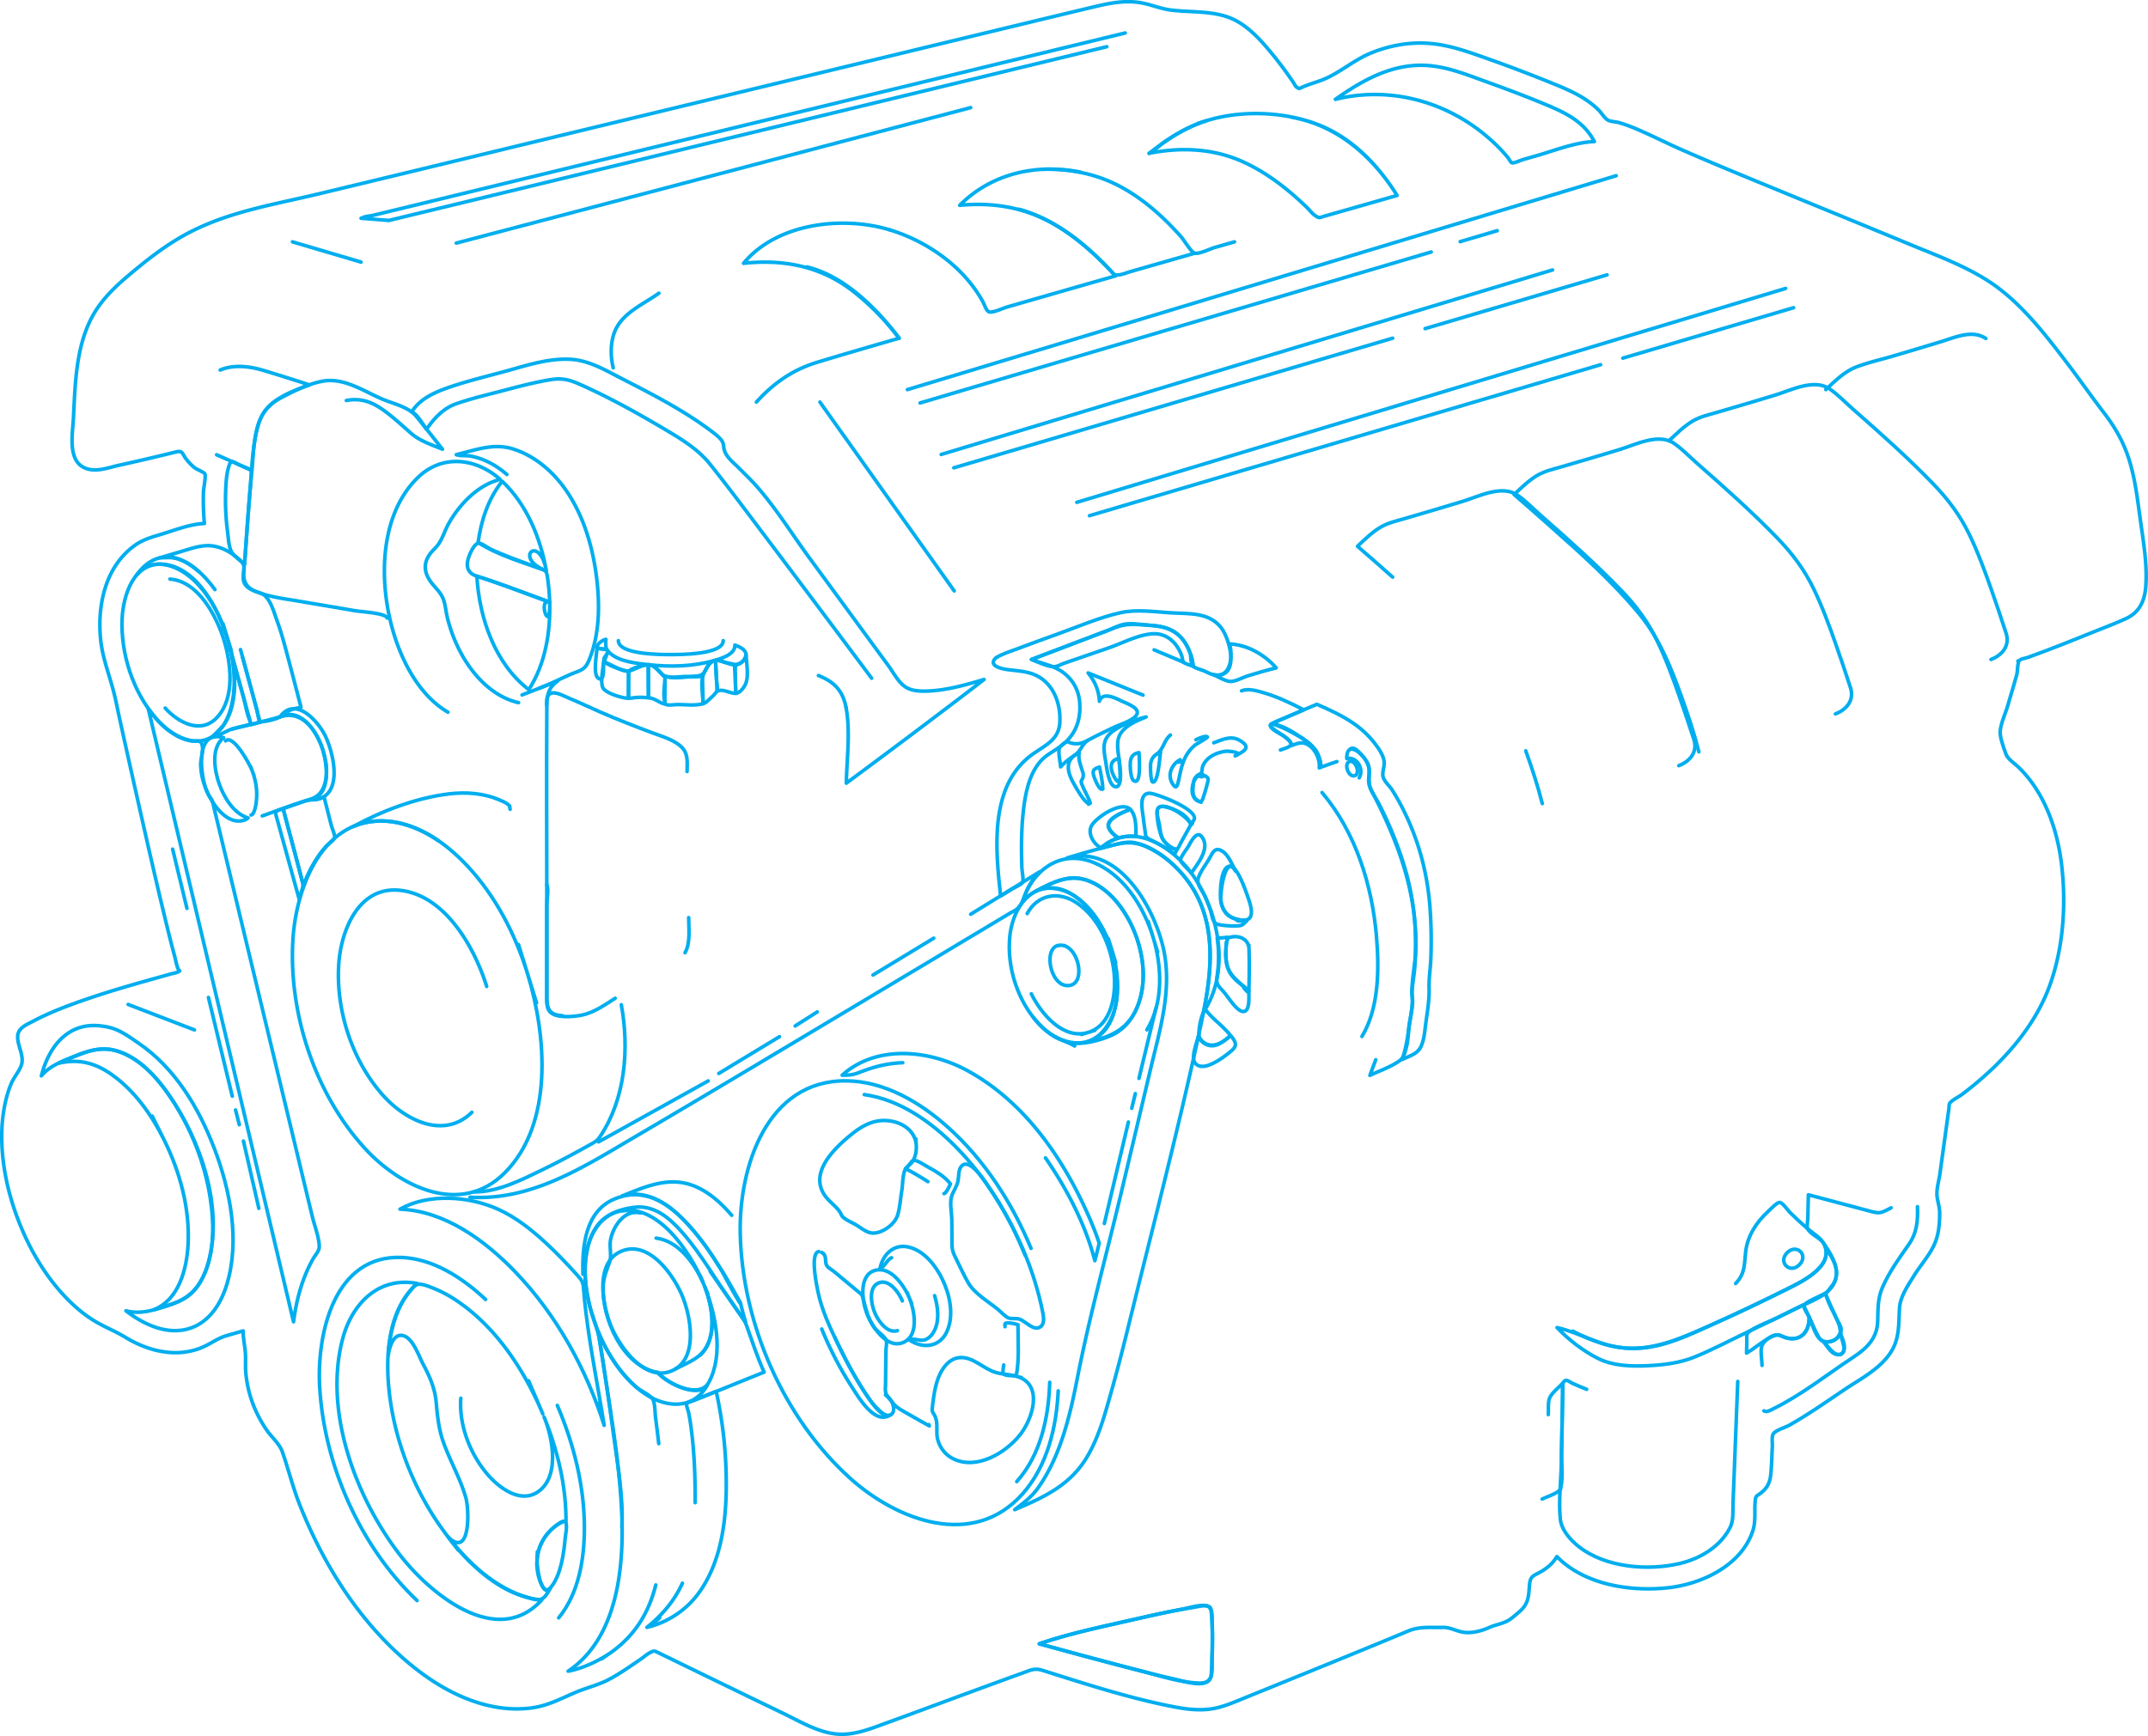 <svg id="engine" xmlns="http://www.w3.org/2000/svg" viewBox="0 0 3591.34 2903.33"><defs><style>.a{fill:none;stroke:#00aeef;stroke-linecap:round;stroke-linejoin:round;stroke-width:6px;}</style></defs><path d="M1010.12 2383.72c-29.73-94.2-79.57-184.53-148.09-256.1-50.27-52.47-117.8-102.55-193.3-105.47 47.88-26.77 114.91-21.92 163.88.08 29.82 13.4 55.87 34.13 79.74 56.17 18.2 16.8 35.33 34.75 51.91 53.14 9.09 10.08 10.62 12.24 11.59 25.45s2.33 26.14 3.93 39.17c7.73 62.89 20.45 125 30.36 187.6-5.95-18.83-13.17-83.13-.02-.04zm-652.34-464.57c27.14 70.67 44.18 156.19 21 230.4-9.51 30.49-28.29 60.54-59.85 71.47-38.14 13.2-78.38-5.69-108.36-28.85 27.46 7.12 53.94-3.25 79.63-12.48 18.85-6.78 33.24-17.18 43.88-34.42 25.41-41.17 24.49-96.38 17.29-142.44-9.08-58.06-31.82-115.43-64.12-164.51-22.58-34.29-54.25-71.39-95.84-81.88-20.77-5.24-39-.41-58.48 7.11-22.45 8.65-47.92 16.61-63.84 35.67 8.14-31.4 25.09-63.73 56-77.63 17.94-8.06 36.94-7.89 55.83-3.86 19.26 4.11 34.28 15.65 50.48 26.66 60.69 41.23 100.33 107.11 126.32 174.77z" class="a"/><path d="M273.9 1905.41c-20.49-41-48.59-80.86-86.3-107.77-28.5-20.33-56-27.3-89.73-19.54 31.22-13.67 63.81-31.1 98.41-20.28 36.15 11.31 64.24 42.1 85.35 72.17 53.8 76.64 92.59 188.72 66.47 282.18-5.11 18.27-13.44 36.5-27.24 49.88-17 16.44-42 22-64 28.38 41.93-16.27 55.18-67.41 57.52-107.76 3.53-60.88-13.43-123.09-40.44-177.26-46.51-92.96 5.64 11.39-.04 0zm2631.53 404.87l-7.88 202.87c-.57 14.57 1.44 29.48-5.52 42.59-16.65 31.38-49.41 50.82-83.12 58.89-53.48 12.8-124.54 7-169.14-28-13.84-10.86-29.26-27.91-31.06-46.32-3-30.65 1.21-63.68 1.8-94.43l2.21-116.25c.11-5.93-2.44-20.22 5.74-21.16 2.6-.3 8.06 3.82 10.55 4.95q11.77 5.34 23.81 10.07m355.44-208.16c-16.11 15.75-36.11-4.86-20.09-20.53s36.37 4.62 20.09 20.53zm41.95 128.25c-14-2.67-19.59-28.7-25.19-40.6-1.91-4.05-9.72-15.06-8.95-19 1.33-6.85 27.33-16 35.35-21.1l19.31 42.58c2 4.51 7.06 11.52 7.5 16.53 1.31 15.07-15.32 24-28 21.6-4.19-.8 4.42.82-.02-.01z" class="a"/><path d="M3076.43 2229.29c3.43 7.51 9.56 20.28 6.56 28.58-7.68 21.29-28.27-6.45-32.77-14.29 12.21 2.28 21.85-2.72 26.21-14.29z" class="a"/><path d="M2946.01 2283.43c-.09-9.23-3-23.24-.46-32.18 2.1-7.39 14.87-17.83 24-18.86 6.81-.77 11.79 3.79 18.49 5.34 24.25 5.6 37.32-12.05 36.81-35 4.93 10.46 9.3 21.44 14.86 31.57 3.48 6.34 3.46 4.5 7.91 8.64 6.64 6.18 13 21.62 24.35 22.25 20.16 1.13 7-23.76 5.73-32.84-1.39-10-1.14-13.93-5.82-24.24-5.73-12.63-13.76-25.76-17.71-39-2.26-7.62-3.15-2.83 1.26-9 6.24-8.8 12.58-13.66 14.47-25.13 3.33-20.15-10.39-40.28-21.27-56.29-6.2-9.12-22.77-14.86-26.48-24.27-1.53-3.89.3-12.56.39-16.65l.94-39.65 105.53 28.03c15.41 4.12 17.79 1.39 32.86-6.23" class="a"/><path d="M3205.9 2018.04c.87 23.44-.86 43.6-14.48 63.1-16 22.93-32.54 45.61-43.85 71.39-8.6 19.59-7.48 36.64-8.17 57.37-.92 27.89-18 44.83-40.3 59.51-43.85 28.86-86.45 63.06-133.66 86.31-4.32 2.13-11.59 6.94-16.26 3.72m75.7-156.74c.53 23.84-14.09 41.69-38.88 34.51-8.48-2.46-11.36-6.7-20.47-3.16-15.86 6.16-30.55 20.29-45.38 28.82l.44-19c.23-9.83-1.83-13.23 5.85-18.39 13.06-8.79 29.94-14.36 44.13-21.25q22.4-10.89 44.67-22zm-122.97-56.17c16-17 14.28-31.1 16.7-52.78 3-26.54 17.84-49.65 37.17-67.33 4.47-4.09 15.85-16.69 20.54-15.43s13.45 13.74 16.59 16.83c9.48 9.31 19.19 18.4 29.27 27.06 9.42 8.1 23 15.28 28.3 27.06 9.65 21.93-2-4.58 0 0 16.13 36.65-40.09 62.59-65 75-37.77 18.85-75.86 37.1-114.37 54.4-43.94 19.74-89.66 43.53-138.89 43.71-36.7.14-70.48-12.15-102.61-28.85" class="a"/><path d="M2920.94 2228.08c-29.4 14-58.63 29.66-88.87 41.8-24.23 9.73-51.85 12.94-77.73 14.13-27.08 1.24-57.19.37-82-11.93-25.18-12.5-49.71-31.49-69.08-51.89 36 8 67.15 28.17 104.23 33.24 53.36 7.31 100.7-14.29 148.34-35.27 42.6-18.76 84.65-38.8 126.32-59.54 25.42-12.65 85-38.85 68.3-76.67 11.89 21.43 28.93 41.5 14.74 66.59-11 19.38-40.27 28.8-59 38.16-28.27 14.09-56.73 27.77-85.24 41.37-38.02 18.13 32.76-15.63-.01.01zm-332.3 137.68c.6-7.9-.83-20 2.1-27.5 3.42-8.76 16-18.2 22.29-25.35l-2.2 116c-.34 18 2.84 40.34-1.1 58-1.39 6.22 1.07 2.73-4 6.88-7.14 5.88-19 9.14-27.37 13.19m262.07-1249.61c-7.49-29.89-17.26-59.28-27.62-88.27-17.9-50.08-37.39-100.19-71.5-141.69-44.87-54.6-98.34-102-151-148.77q-29.25-26-58.82-51.6c12.16-11.32 24.49-23.67 38.95-32.1 12.22-7.13 26.2-10.22 39.67-14.1 32.43-9.35 64.76-19.08 97.08-28.81 26.94-8.11 65.77-28.67 92.19-10.24 13.62 9.5 25.82 22.35 38.27 33.29 46.06 40.46 92 81.28 134.61 125.43 24.43 25.33 44.56 52.12 59.95 83.91 14.46 29.88 26 61.19 37 92.45 8.58 24.27 16.72 48.69 24.7 73.16 6.72 20.61-6.08 36.65-25.21 43.9" class="a"/><path d="M2328.43 965.15q-29.25-26-58.82-51.6c12.16-11.32 24.49-23.67 38.95-32.1 12.22-7.13 26.2-10.22 39.67-14.1 32.43-9.35 64.76-19.08 97.08-28.81 26.94-8.11 65.77-28.67 92.19-10.24 13.62 9.5 25.82 22.35 38.27 33.29 46.06 40.46 92 81.28 134.61 125.43 24.43 25.33 44.56 52.12 59.95 83.91 14.46 29.88 26 61.19 37 92.45 8.58 24.27 16.72 48.69 24.7 73.16 6.72 20.61-6.08 36.65-25.21 43.9m-228.21 63.46c-7.49-29.89-17.26-59.28-27.62-88.27m240.67-519.67c12.16-11.32 24.49-23.67 38.95-32.1 12.22-7.13 26.2-10.22 39.67-14.1 32.43-9.35 64.76-19.08 97.08-28.81 26.94-8.11 65.77-28.67 92.19-10.24 13.62 9.5 25.82 22.35 38.27 33.29 46.06 40.46 92 81.28 134.61 125.43 24.43 25.33 44.56 52.12 59.95 83.91 14.46 29.88 26 61.19 37 92.45 8.58 24.27 16.72 48.69 24.7 73.16 6.72 20.61-6.08 36.65-25.21 43.9" class="a"/><path d="M3052.66 651.57c15.41-14.35 31-30.09 51-37.85 19.8-7.69 41.24-12.31 61.62-18.35q39.82-11.79 79.57-23.81c23.54-7.16 52.27-20.8 75.37-5.51m-736.37-391.41c33.61 14 64.22 28.43 81.82 62.12-32.18 1.1-66.54 15.12-97.19 23.83l-22.25 6.33c-3 .85-15.46 6.65-18.57 5.28-2.06-.91-4.8-6.55-6.3-8.41a265.61 265.61 0 0 0-28.6-29.64c-70.22-63.49-167.32-91.11-260.1-68 47.94-33.81 100.09-62.75 160.85-56 32.39 3.61 63.59 16.51 94.06 27.45 32.36 11.63 64.53 23.82 96.28 37 38.58 16.07-44.3-18.38 0 .04zm-566.94 27.34c57.18-18 128-15.63 184.23 5.43 58.18 21.79 102.34 67.61 134.71 119.45l-77 22-43.42 12.35c-10 2.85-9.27 4.38-17.2-1.15-5-3.46-9.13-9.23-13.54-13.5-31.31-30.23-66.35-57.74-106.18-75.83-49.75-22.6-104-25-157.12-14.36 29.11-22.75 60-43.29 95.56-54.4 18.88-5.95-38.74 12.09-.04.01zm318.94 124.88c-40.55-64.93-98.88-116.8-175.86-130.67m-96.02 208.27l-33.13 9.47c-7.33 2.1-26 11.32-33.24 9.51-6.06-1.52-17.76-21.67-22.53-27.07q-10.64-12-22-23.41c-23.86-23.78-50.48-45.17-80.27-61.07-40-21.36-83.38-29.61-128.44-28.83m-40.44 66.96c64.23 17.81 117.07 63.07 161.11 111.38q-62.54 17.91-125.06 35.88l-56.46 16.24c-6.8 2-21.76 9.16-28.72 8.27-5.64-.72-8.08-11-11.41-17.06-32.14-58.66-93-101.34-156.19-120.44" class="a"/><path d="M1997.6 423.44l-72.88 20.85-34.65 9.93c-5.7 1.63-12.91 4.71-18.8 5.39-9.46 1.09-8.28-.53-15.18-7.82-27.61-29.12-58.16-56.2-93-76.43-49-28.49-102.57-37.44-158.55-32 53.57-53.57 128.53-70 201.43-55.6m-302.7 277.83a424.56 424.56 0 0 0-76.21-77.9c-53.71-42.23-116.41-54.63-183.87-47.34 55.6-67.3 165.52-79.8 244-56.05m529.72-182.32c-25.26 7.89-48.57 20.52-70.25 35.56-8.11 5.63-16.58 14.6-25.34 18.86" class="a"/><path d="M1348.93 446.36c62.54 15 116.71 69.21 154.34 119.23-45.84 13.33-91.84 26.56-137.53 40.48-40.73 12.43-72.28 34.72-101.09 66.32m-239.38-57.24c-4.29-17.24-4.62-36.36.11-53.5 10-36.41 47.9-51 76.27-71.28m779.68-435.22l-126.9 30.74-304.76 73.91-368.86 89.46-319.17 77.41-105.71 25.64-32.69 7.93c-4.59 1.11-13.49 1.47-17.42 4.22a7.48 7.48 0 0 1-2.15.52l46.54 3.67m.01.01L1850.55 78.1M368.15 618.8c22.83-9.52 49.25-6.3 72.3.66q38.62 11.66 77 24.25c-29.41 10.51-66.8 24.11-80.91 54.13-12.6 26.8-12.54 60.11-15.39 89.12-19.55-9-39.24-17.76-59-26.42m387.4 1810.2c37.37 48.44 92 99.82 156.25 104.94-76.07 83.35-189.45-12.8-238.4-76.9-73.11-95.74-126.11-238.11-94.76-358.89 15.25-58.74 59.74-105.82 125.13-93.41-52.36 45.78-54.3 130.29-45.45 193.74 11.55 82.82 46 164.39 97.23 230.52 47.81 61.96-23.61-30.5 0 0z" class="a"/><path d="M770.48 2338.34c-3.34 45.26 15.71 93.87 45.08 127.89 18.8 21.78 53.91 48.38 83.17 29.1 38-25 25.27-91.11 11-125.41 22.5 55.16 36.93 114.91 36.55 174.72-.23-3.41-14.66 5.46-15.54 6.07a79.22 79.22 0 0 0-25.45 29.79c-7.9 16.18-9.12 34.81-5.74 52.34 1.09 5.66 10.59 37.87 20.69 23.21-4.61 7.72-9.78 18.29-18.51 19.22-6.85.73-16.22-2.8-22.7-4.71a185.39 185.39 0 0 1-44.23-20.22c-33.29-20.44-61.5-48.82-85.25-79.61 37.27 36.12 35.08-45.79 29.32-65.92-9.47-33.09-27.17-62.77-38.31-95.15-7.24-21-9.32-42.91-11.35-64.93-2.15-23.22-10.81-42.93-21.77-63.32-7.06-13.14-16.23-41.57-31.74-47.19-17.84-6.46-24.72 19.33-26.42 31.78 2.54-37.62 12-77.7 36.61-107.31 6.24-7.5 9.14-12.15 18.74-10.73 6.39.95 13.12 3.76 19.09 6.08a205.75 205.75 0 0 1 40.42 21.55c65.14 44 111.57 114.51 142 185.72.47 1.08-50.43-117.87 0 0l1.35 3.26" class="a"/><path d="M897.91 2609.97c.85-22.21 12.1-43 29.44-56.71 2.68-2.12 11.81-10 16-9.1 6.86 1.5 2.31 20.59 1.75 26.88-2.28 25.48-6.86 62.27-23.68 83-17.21 21.22-23.83-34.83-23.47-44.09 1.8-48.06-1.29 32.68-.04.02z" class="a"/><path d="M931.81 2350.37c27.56 64.46 45.24 134.64 45.27 205 0 51.71-9.28 109.08-43 150.27m-236.78-28.87c-95.16-90.28-155.51-227.08-162.85-357.5-5-88.73 24.24-221.61 137.88-216.3 53.31 2.49 101.83 34.83 139.59 70.22" class="a"/><path d="M1096.43 2650.63c-11.68 46.6-34.89 84.28-74.37 112.56-36.52 25.11.19-.14 0 0-21.32 14.66-46.64 26.78-72.19 31.64 82.05-55 93.33-171.9 89.77-261.67-3.11-78.36-16.4-156.85-28.19-234.26-3.67-24.08-7.38-48.16-11.41-72.19 10.33 25 24 48.84 41.23 69.72a201.7 201.7 0 0 0 22.14 23c7.56 6.65 20.63 11.7 26.83 19 5.27 6.19 4.61 23.13 5.73 31.73 1.93 14.69 3.79 29.39 5.43 44.12" class="a"/><path d="M1162.24 2513.04c.2-39.83-1.1-79.84-6-119.4-1.31-10.61-2.87-21.21-5-31.69-.58-2.89-4.12-11.15-3.19-13.88 1.06-3.13 10.48-5.55 14.36-7.11l35-14.06a713.83 713.83 0 0 1 16.71 141.25c1.28 64.24-5.22 135.68-42 190.46a150.5 150.5 0 0 1-90.51 62.93c44.72-35.84 6.54-1.57 0 0 25.07-20.09 46.08-44.36 59.32-73.84m-.05-479.98c14.28 34.44 27.34 106.1-18.18 125-44.56 18.55-85.63-39.21-100.21-72.88-15-34.74-29.71-110.49 18.63-128.18 45.3-16.58 85.5 41.65 99.76 76z" class="a"/><path d="M1097.02 2070.59c38.5 4.58 66.44 45.43 80 78.1 23 55.36-23-55.36 0 0 13.28 32 22.06 78.21.78 109.08-10.78 15.64-32.52 23.09-48.83 31.69M284.13 968.45c47.59 3.38 78 62.36 90.2 101.73 20.66 66.92-20.69-66.92 0 0 11.93 38.63 19 96.74-11.34 129.49-26.93 29.12-65 8.8-86.82-15.52" class="a"/><path d="M379.93 1066.07c14.44 46.68 23.19 117.82-14.35 157-33.06 34.49-79 8-104.58-21.42-38.67-44.34-59.45-108.53-56.82-167 1.75-39.08 19.56-95.85 68.74-91.12 56.57 5.44 92.43 75.35 107 122.58 24.95 80.59-24.89-80.7.01-.04z" class="a"/><path d="M355.43 1341.09l68.33 284.22 98.33 409c3.68 15.32 10.65 32.69 11.65 48.47.6 9.5-5.17 13.5-10.46 22.84-18.16 32.1-27.83 68.54-32.51 104.94l-82.34-347.41-130.92-552.88-29.78-125.74c12.23 17.75 27.52 34.52 46.47 45.22 8 4.5 16.6 8 25.71 9.32 6.21.88 13-1.42 16 2.58 6.62 9-.59 27.83-.42 37a113.86 113.86 0 0 0 6 33.18 127.63 127.63 0 0 0 7.54 18.09c1.31 2.59 6.4 8.56 6.4 11.17zm433.51 519.13c-46.73 45.8-110.67 13.46-147.66-27.43-52.39-57.93-80-143-74.88-220.59 3.7-55.81 32.69-129.38 100.49-123.42 76.76 6.75 126.74 96 146.79 160.93" class="a"/><path d="M882.04 1628.57c31.37 101.5 44.41 250.51-38.42 333.12-73.31 73.11-174.8 23.15-233.73-41.34-83.66-91.55-127.86-226.62-120.11-349.8 5.56-88.42 50.86-206.19 158.59-197.27 52.09 4.31 98 37.53 132.71 74.53 47.56 50.72 80.54 114.66 101 180.76 52.46 169.87-52.5-169.88-.04 0zm861.61 567.4c1.36 7.16 2.93 18.46-4.39 23.18-11.35 7.33-24.57-9.67-34.57-13-5.73-1.92-13-.06-18.09-1.85-6-2.14-13-10.45-17.89-14.39-16.17-13.12-39.33-26.52-49.8-44.49-8.15-14-14.71-29.17-22-43.62-5.29-10.5-5.24-15.39-5.28-27.51q-.06-16.85-.22-33.7c-.11-11.38-3.6-28.15-.61-39 2.38-8.68 9.17-16.88 11.09-27.34 1.24-6.74.55-17.47 4.91-23.08 14-18.07 41.33 26.65 47.86 36.27 42.14 62.1 74.61 134.72 89 208.6 1.37 7.18-.32-1.64-.01-.07zm-44.66 105.51c47 12.81 27.37 72 6.19 98.38-24.32 30.29-71.6 58.58-110.75 40.08-13.22-6.25-22.47-17.88-26.5-31.84-3.83-13.24 1.4-28.2-5-40.4-4.3-8.16-5.16-5.92-3.78-17.12 2.55-20.55 5.68-44.39 17.69-61.85 13.11-19 30.14-23.24 50.8-13 10.28 5.09 19.49 12.06 30 16.83 13.72 6.25 27.4 5 41.41 8.94 22.38 6.11-3.32-.93-.06-.02zm-145.19 83.12c-1.46-.8-.94-4.49 0 0-11.06-6.05-22.06-12.21-32.94-18.56-7.08-4.13-15-8-21.46-13.11-7.51-5.95-11.06-14.21-19-20.18" class="a"/><path d="M1680.31 2218.8c.18-.69-.5-4.51.11-5.12 3-3.06 17.91.28 21.57 1.71-.05 28 2.5 58.59-3 86.09-6.8-1.9-19.26.58-21.74-4.91-1.22-2.69.75-11 .9-13.81" class="a"/><path d="M1713.86 2099.15c-26.79-66.6-65.07-129.68-115.61-181-41.18-41.8-93.8-79.3-153.27-87.59m254.94 647.23c40.06-44.49 53.53-107.89 55.13-166.09m14.22 14.32c-2.83 60.73-18.29 125.81-59.67 172.34-82.58 92.87-209.8 44.56-288.44-26.39-111.89-101-180.44-259.54-183.53-409.5-2.27-110.2 44.24-256.57 177.65-254.91 63.75.79 122.87 35.87 169.16 77.2 61.7 55.09 107.85 127 139.39 203" class="a"/><path d="M1368.73 2093.08c-15.27 3.2-2.26 62.17-.37 70.54 7 31.22 21.36 60.94 35.34 89.57 13.29 27.21 27.67 54.25 44.92 79.19 6.55 9.47 23.73 38.32 38.92 34.52-25.43 15.53-51.69-29.65-62.53-46.25a585.83 585.83 0 0 1-51.08-98" class="a"/><path d="M1373.76 2094.59c6.79 3.56-1.35-.72 0 0 9.5 5 4.7 14.83 8.38 21.61 2.18 4 9.6 8 13.09 10.92l40.64 33.89c5.65 4.71 5.52 4.33 7.33 11 4.65 17.09 7.69 32.59 18.1 47.54 4.66 6.7 17.81 15.08 20.32 21.68 1.52 4-.23 12-.31 16.24q-.28 16.39-.47 32.78-.15 12-.26 24c0 3.8-.62 8.46-.11 12.12 1.12 8 3.35 7.74 8.39 14.43 5.16 6.85 9.72 23.63-2.64 26.33-5.38 1.17-11.77-4.68-15.32-7.77-15.23-13.21-26.35-32.28-36.61-49.35a772.89 772.89 0 0 1-38.61-73.68m136.25-321.04c.6 9.68-1.24 19.41-6.48 27.64-2.92 4.6-9.26 7.77-11.55 12-4.94 9.1-4.45 26.19-6.17 36.34-2.28 13.36-3 28.33-7.09 41.27-4.7 15-25.08 29.8-41 29.61-10.22-.12-19.52-8.36-28.23-13.61-6.86-4.13-16.87-8-22.54-13.69-2.07-2.09-2.4-4.39-4.1-7.09-6-9.54-14.6-15.19-21.81-23.53-34.19-39.55 10.4-82.56 40.32-106.89 20.17-16.41 41.42-27.25 67.94-22.2 20.58 3.91 39.32 17.91 40.74 40.17.66 11.04-1.88-28.99-.03-.02zm-31.5 310.04c-17.43 5.44-32.66-17.31-38.07-30.49s-11.15-41.87 6.7-49.24 34.08 16.74 39.59 30" class="a"/><path d="M1490.69 2103.42c-8.51 3.54-11.39 15.92-19.36 17.46 5.09-23.4 23.32-41.31 48.26-35.22 25.83 6.31 45 31.09 56 53.81 12.26 25.3 19.54 58.39 8.45 85.43-11.37 27.73-39.93 31.88-63.78 16 7.43-4.16 18 3.18 27.17-.63 6.85-2.85 11.74-8.64 14.95-15.17 8.69-17.66 5.73-40.24.2-58.32m-11.15-190.63c-12.1-7.88-24.64-15.14-37.46-21.78 4.42-2.62 9.34-12.43 12.86-13.65 5.06-1.77 19 7.84 23.52 10.3 13.26 7.27 29.64 16.49 38.76 29-1.14 2.47-7.23 15.9-10.79 16.16" class="a"/><path d="M1520.43 2170.76c8.26 19.9 16.51 61.09-8.56 73.57-29.11 14.48-55.83-28.37-63.51-50.22-7-19.91-12.79-62.46 15.4-69.75 26.27-6.79 48.44 26.54 56.67 46.41 13.74 33.03-13.69-33.09 0-.01zm-273.07-1076.33c0 11.39-12.73 18.39-22.55 17.06s-20.07-8.91-30.27-6.91c11.43-3.33 34.91-10.26 34.18-25.82 7 2.71 17.91 7 18.65 15.67-.01.05-.07-.64-.01 0z" class="a"/><path d="M1247.52 1097.21c.91 13.42 4.05 31.11 0 44.14-2 6.59-10 17.88-17.43 18.17l-.95-33.26c-.07-2.35-1.75-12-.4-14-1.08 1.61 8.67-2.72 8.21-2.46 4.67-2.55 10.23-9.57 10.37-15.15l.17 2.56c.28 3.67-.06-1.06.03 0z" class="a"/><path d="M1230.12 1159.53c-9.75.47-22-8.76-31.06-3.31l-2.79-51.89c5.37-.32 10.66 1.9 15.68 3.45 2.69.83 15.35 2.53 16.82 4.19 1.33 1.5.27 9.5.32 11.38z" class="a"/><path d="M1181.43 1173.57a14.23 14.23 0 0 1-5.88 3.2c-.37-13.4-3.34-29.35-1.18-42.54 1.49-9.06 11.1-28.9 21.86-29.9l1.82 33.92c.24 4.46 2.19 12 .88 16.34-1.64 5.39-12.78 14.69-17.51 19-1.65 1.56 7.07-6.44.01-.02z" class="a"/><path d="M1175.58 1176.77c-13.28 4.07-30.89 1.18-44.68 1.57-3.52.1-14.82 1.93-17.68-.58s-.28-.51-1.65-4.74c-3.69-11.42.3-30.19.43-42.31 9.62 3.65 23.62.95 33.61.56 6.52-.25 23 2.27 28.65-1.52.6 15.63.89 31.35 1.32 47.02z" class="a"/><path d="M1112 1130.7c-10.17-3.91-14.85-18-26.29-18.92 35.51 3.83 73.49 2.84 108-7-14.92 4.89-10.34 24.6-28 25.71-15.43 1-39.08 5.74-53.7.19-10.85-4.14 1.81.71-.01.02zm-55.34 36.69l-5.88.47.17-35.19c0-4.53-.61-8.2 1.64-10.86 4.32-5.11 24.72-10 31.3-10.09l.27 55.23c-9.17-.88-18.4-1.34-27.5.44z" class="a"/><path d="M1084.16 1166.95l-.27-55.23c8.92-.44 19 10.82 24.31 17 4.32 5 3.79 2.87 3.7 11.24l-.38 37.49c-10.09-2.11-16.28-9.98-27.36-10.5z" class="a"/><path d="M1051.01 1122.23c-8.5 1.57-24.44-7.83-31.81-11.43-4.93-2.41-9.06-2.43-9.44-8.51-.27-4.37 8.75-9.78 6.05-14.38 14.15 18.43 48.9 21.64 69.9 23.86-12.47-1.17-22.93 8.33-34.7 10.45zm-38.16-50.73c0 5.49-.82 11.3 2.65 16-3.37-3.56-15-.74-16.69-5-2-5.13 10.16-13.12 14.29-13.31z" class="a"/><path d="M1015.81 1087.92c1.74 3-6.1 16.7-6.63 21.53-.67 6.14 2.27 32.43-9 24.74-9.34-6.39-2.2-41.84-1.84-52.32.38 4.48 14.61 2.47 17.44 6 2.1 3.58-.08-.09.03.05z" class="a"/><path d="M1051.01 1122.23l-.22 45.63c-10.34-.23-40.06-8.66-43.42-19-3.72-11.46 1.28-31.52 2-43.8.85 5.56 35.69 18.27 41.64 17.17zm-178.15 39.97l59.64-23.23c-15 10.19-18.26 23.13-18.26 40.47m237.19 355.17c0 17.95 3.32 42.32-6.11 58.7" class="a"/><path d="M1028.51 1669.49c-15.55 10-32.12 21.66-50.14 26.78-14.11 4-42.2 6.73-55.11-1.06-11.28-6.81-9-22.25-9-33.7v-146.13c0-110.79-.74-221.62 0-332.41 0-7.27-1.88-19.58 6.31-23.27s22.32 4.38 29.55 7.37c18.05 7.46 35.69 15.92 53.59 23.74 28.79 12.58 58 23.93 87.42 34.92 16.37 6.12 40.12 12.6 51.49 27.16 8.21 10.51 6.11 24.9 6.12 37.38m-49.1 1004.88c12.58 15.75 66.3 44.78 82.89 21.54-25 44-74.87 37-110.32 10-34.13-26-58.33-64.76-73.92-104.25-16.82-42.6-26.41-92.41-15.19-137.67 10.29-41.5 43.38-71.68 88-56.23-26.7-6.5-45.39 21.5-50.15 44-2.65 12.54 2.15 26.77-1.59 37.62-5 14.5-10.43 25.95-10.92 41.89-1.67 53.1 32.35 132.88 91.2 143.1z" class="a"/><path d="M1170.79 2265.99c29.79-27.21 20.33-80.53 7.85-113.33 18.18 46.56 31.63 112.09 6.56 159-15.66 29.3-70.54 2.11-85.57-16.49m138.54-115.53c-28.25-50.61-58.34-103.74-100.21-144.55-26.19-25.52-60.45-45.77-98-34.9 28.58-11.51 58.78-25 90.28-23.48 38.43 1.84 69.17 27.82 93.19 55.73" class="a"/><path d="M1039.7 2554.88c2.79-51.52-7.21-105.41-14-156.31-7-52.28-14.81-104.44-23.2-156.51-3.55-22-13-41.87-17.82-63.7-8.89-39.9-11.79-90 11.9-125.79 14.17-21.39 39.34-30.54 64-33.54 26.9-3.28 49.39 10.57 67.86 29 35 35 60.7 80.73 88.88 121.28l29.32 42.18q-4.67-15.81-8.47-31.86c-70.67-126.62 2.51 10.56 0 0-29.12-52.16-60.26-107.87-104.67-148.8-30.88-28.46-67.34-42.8-107.47-25.08-48 21.2-52.6 79.18-51.49 125.31m200.35 12.45c-21.33-49.83-77.22-135.45-143.64-117.25" class="a"/><path d="M1187.43 2126.35l53.29 76.68c3.67 5.28 5.48 8.31 7.65 14.35 9.37 26 17.7 52.09 29.19 77.35-41.55 16.45-82.87 33.85-124.49 50m634.96-601.08c21.21 4.39 50.13-3.4 69.68-11.87 17.54-7.59 30.89-21.9 39.58-38.7 21.9-42.35 16.18-95.65-2-138.16-15.67-36.58-45.4-76-86.41-85.26-20.71-4.65-38.37 2.13-57.08 10.78-15.33 7.08-31.67 14.51-42.38 28 15.41-51.08 61.14-87.19 114.89-67.58 52.84 19.27 87.48 74.41 103.33 125.76 27.53 89-27.5-89.07 0 0 15.28 49.44 17.89 110-10.13 155.67" class="a"/><path d="M1731.84 1490.47c28.86-16.14 59.06-30.08 91.42-16 35.34 15.36 60.18 50.54 74 85.32 15.55 39.08 20.34 85.82 3.71 125.39-16.18 38.51-47.7 50.69-86.43 58.07 65.48-16.2 58.88-113.38 42.12-161-16.12-45.78-66.67-118.28-124.83-91.79 1.2-.65 2.19-.98.01.01z" class="a"/><path d="M1724.3 1662.03c16.17 33 53 77.63 95.23 64.54 39.15-12.08-39.14 12.11 0 0 40.38-12.46 47-66.36 42.92-101.7-4.89-42.82-25.49-90.41-62.45-115.09-29.65-19.79-65.05-14.45-82.58 18.11m141.84 62.16c12.91 41.76 16.16 98.82-14.7 134.12-31 35.49-78.13 18.83-106.51-10.72-36.44-37.94-55.08-95.9-49.67-148 4.09-39.39 28.4-85.31 74.39-79.57 49.93 6.23 83 60.65 96.48 104.14 21.75 70.35-21.7-70.25.01.03z" class="a"/><path d="M1776.01 1580.95c-33-4.5-22.74 64.61 7 67.21 34.18 3 22.16-63.86-7-67.21-2.24-.3 10.34 1.2 0 0zm-6.58.55a15.36 15.36 0 0 1 6.62-.55m245.74 1106.04c6.26 3.65 4.61 25.15 4.8 30.88.6 17.62.27 35.28-.22 52.9-.54 19.26 5.41 44.4-20.19 44-31.57-.52-64.9-11.77-95.31-19.51-35.65-9.07-71.2-18.53-106.71-28.1q-33.29-9-66.53-18.11c49-16.76 100.58-27.34 151-39 28.74-6.65 57.55-13.15 86.56-18.48 10.57-1.94 36.23-10.6 46.61-4.56z" class="a"/><path d="M2025.24 2800.09c-1.49 26.82-43.9 11.85-60.21 8.28-28.41-6.21-56.58-13.67-84.71-21q-71.48-18.64-142.68-38.34c55.42-19 114-30.73 171-43.58 28.91-6.51 58-13.15 87.31-17.39 5.78-.84 17.87-4.37 23.53-1.72 6.32 3 5.8 11.41 6.37 18 2.76 31.62 1.14 64.14-.62 95.8zm-1617-1428.46c-29.07 9.08-53.06-26.84-62.64-48.95-9.89-22.83-21.61-104.05 28.26-88.93-21.79 16.82-15.17 55.18-7.41 77.06 8 22.48 24 49.72 48.43 57.12-1.56 1.22-4.45 3.27-6.64 3.7zm-31.16-132.57c12.94-11.94 40.53 39.4 44.15 48.82 11.56 30.2-9.71-25.33 0 0 5.25 13.72 8.42 28.51 8 43.24-.17 5.68-1.79 29.93-9.45 31.93" class="a"/><path d="M388.32 1219.22c24.65-6.23 49.58-11.78 74-18.72 9.88-2.81 18.56-7.47 29.19-4.79 22.07 5.57 37.07 29.69 45 49.25 9 22.32 14.43 52.49 2.84 75-6.76 13.12-16.53 15.56-29.41 19.51-24.07 7.38-47.71 16.72-71.47 25.05" class="a"/><path d="M537.23 1334.69a34 34 0 0 1-18.84 2.57c39.4-7 27.46-70.68 17.14-94.8-12.32-28.78-35.12-54.69-67.57-43.37 25.83-36 63.93 7.2 75.72 31.24 12.28 25.04 29.09 88.41-6.45 104.36zm41.84-664.89c25.93-4.94 45.09 3.33 65.83 18.86 14.63 11 28.05 23.28 41.69 35.4 14.85 13.2 35 19.77 53.17 27.14-14.71-18.44-29.18-37.1-44.13-55.34-12.76-15.57-39.86-21.12-57.86-29-30.64-13.38-63.32-35.67-97.92-29.42-24.63 4.45-48.16 16.38-70.11 27.91-20.71 10.88-32.84 25.87-38.92 48.58-9 33.8-9.79 71.39-12.68 106.25-3.05 36.78-5.68 73.59-8.31 110.4-1.72 24-9.84 47 16.92 58.18 23 9.59 48.34 12.46 72.71 16.6 31.27 5.31 62.56 10.56 93.82 15.94 11 1.9 52.11 4 54 12.3m1153.83 1272.02c20.17-103.05 48.28-205.08 72.61-307.2q24.88-104.44 49.57-208.93c15.79-67.07 37.44-134.87 21.64-204.09-15.69-68.73-75.13-173.89-160.84-150.6 24-7.2 48-14.18 72.3-20.2 13.47-3.34 27.39-8.08 41.27-5.12 30 6.4 58 28.42 77.85 50.89 63 71.34 51.51 163.36 33.27 249-36.31 170.43-80.58 339.61-122.19 508.84-9.27 37.68-18.93 75.27-29.49 112.61-10.27 36.31-20.33 73.4-39.82 106.06-28.16 47.19-72.17 67.25-120.7 87.84 14.36-11.07 27.68-20.52 38.79-36.1 37.52-52.59 53.56-120.78 65.74-183z" class="a"/><path d="M1509.32 1777.26a195.47 195.47 0 0 0-50.38 8.51c-7.51 2.25-14.89 4.9-22.18 7.74-10.82 4.22-16.61 4.65-28.68 4.65 58.07-52.32 147.53-42 210.85-6.9 88.32 48.91 150 133.51 192.4 223.23 9.93 21 19.19 42.54 26.48 64.63-2.35 9.75-4.79 19.47-7.26 29.19-15.89-61-47-120.47-82.58-171.93M507.24 1481.2q-4 11.21-7 22.76l-23.3-84.57-13.66-49.57c-3.87-14-4.66-12.32 10.06-17.48 11.34 42.94 23 85.81 33.93 128.85-2.65 7.32-.47-1.73-.03.01zm-86.12-694.24c-5.22 52.29-8.5 104.8-12.28 157.21-7.47-7.93-18.76-14-22.78-23.52-3.83-9.06-4.3-21.73-5.57-31.39a402.66 402.66 0 0 1-3.28-64.79c.47-15.08 1.12-31.28 5.79-45.76 3.66-11.37 7.52-5.72 17.58-1.16 6.62 3 14.34 5.54 20.54 9.42-3.92 39.18-.14-.09 0-.01zm-35.01 302.78l33.49 121.57c-11.16 2.82-22.81 4.91-33.74 8.54-4.63 1.54-29.93 15.37-30.74 12.6-.1-.33 16.72-17 18.55-19.82 6.52-10 10.71-21.51 13.48-33.11 6.98-29.3 5.18-60.55-1.04-89.78z" class="a"/><path d="M405.67 1099.8q14.8 53.77 29.13 107.68c-2.64.66-13.29 5-15.23 3.72-1-.66-1.26-5.38-1.76-6.4-5.29-10.83-7-25.25-10.16-36.89-7-25.47-14.52-50.86-21.06-76.45-10.93-42.73-26.74-84.45-58-116.69-26.61-27.41-70.85-47.55-100.82-12.44 9.67-13.59 22.9-25.71 39.59-29.49 10.69 0 19.44-1.56 30.11 1.89 12.89 4.17 24.4 12 34.54 20.85" class="a"/><path d="M359.34 986.04c-20-27.61-54.16-61.75-92-53.23q18.81-5.51 37.61-11.09c17.68-5.22 35-11.7 53.68-8.17 16.84 3.18 31.66 12.89 44 24.46 11.58 10.89.3 23.23 5.53 36.3 4.17 10.42 18 14.52 27.54 17.67 15.6 5.13 22.24 31.89 27.82 46.92 5.72 15.42 10 31.23 14.33 47.09 6.43 23.92-.47-1.74 0 0 8.66 32.21 17 64.49 25.41 96.77-4.72 1.15-9.62 2-14.26 3.47-9.09 2.82-13.35 8.57-21 12.86-6 3.35-22.3 7.76-29 7.34-1-.06-3.24 1.49-4.12 1-2.38-1.21-4.43-16.54-5-18.82q-4.84-18-9.7-36-9-33.16-18.1-66.27m139.81 246.81q6 23.71 12.08 47.42c1.15 4.52 6.63 16.34 5.32 21-1 3.69-11.54 10.94-14.27 14a165.3 165.3 0 0 0-14.25 18.37 214.18 214.18 0 0 0-23.53 47.33c-10.11-39.83-20.9-79.5-31.39-119.23-2.92-11-3.08-9.44 6.54-12.81l23.89-8.38c11.81-4.21 23.75-3.49 35.61-7.7zm207-142.11c-39.61-23.34-65.93-65.67-82.26-107.53-33.29-85.34-39.55-215.11 31.75-284.66 40.48-39.49 97-33.38 137.88 2.92-37.25 9.13-68.66 42.21-86.53 74.63-5.92 10.74-9.39 22.89-16.23 33.08-4.37 6.51-10.7 11.3-15.15 17.67-12.56 18-7.65 34.78 5.19 50.16 5.88 7 12.7 13.69 16.56 22.16 4.67 10.26 5.12 22.42 7.83 33.33a249.43 249.43 0 0 0 26.91 66.69c20.37 34.5 51.82 66.5 92.13 75.62" class="a"/><path d="M919.04 1007.04c1.48 50-7.34 103.62-34.92 146.28-56.82-43.42-83-120.74-86.81-189.76 41 13 81.27 28.78 121.73 43.47 1.71 57.82-21.35-7.75 0 .01z" class="a"/><path d="M797.3 963.56c-17.74-5.64-19-19.41-12-36.11 2.81-6.66 9.23-19.95 16.11-18.94 5.4.79 14.27 7.75 19.33 10.08 20.54 9.47 41.9 17.25 63.09 25.12q8.68 3.22 17.38 6.41c10.47 3.85 12.3 3.56 14 14.62a350.52 350.52 0 0 1 3.82 42.3c-40.46-14.69-80.69-30.45-121.73-43.47z" class="a"/><path d="M913.52 954.62c-37.73-13.81-80.14-25.44-114.15-47.42 4.92-36.4 17-73.38 40.25-102.34 41.17 38.66 64 95.1 73.9 149.76-56.52-20.69-11.48-63.52 0 0zm125.27 725.72c13.47 72.95 7 157-35.36 220.19-5.05 7.53-7.67 8.65-16.51 13.6-26.06 14.58-52.37 28.76-79.26 41.77-34.72 16.79-75.9 38.19-115.6 37.43m122.18-513.89c3.58 7.07 0 24.88 0 32.75 0 50.83-.18 101.66 0 152.48.07 21 2.63 32.68 26.09 34m-207.41-292.7c-41.42-28.33-94.23-44.17-142.46-23.61 48.27-26.32 104.91-47.93 159.86-54.63 29.32-3.57 59.71-1.3 86.87 11 2.8 1.27 7.8 3.14 10.38 5.23 7.36 6 3.4 2 5.34 9.49" class="a"/><path d="M1719.21 1484.15c-6.2 11.84-8.48 27-18.75 35.94-3.27 2.86-8.09 4.85-11.81 7.08l-50.89 30.51q-89.95 53.91-179.94 107.74c-132.88 79.48-265.68 159.13-399.18 237.57-84.68 49.76-170.62 105.18-272.84 99.21m837.13-473.22l115.45-71.09a104.86 104.86 0 0 0-19.17 26.26m-389.72 231.65l36.92-23.52m-164.67 102.95l101.53-61.53m156.35-103.15l101.53-61.53m-560.39 340.59l183.35-101.93M847.49 793.53c-11.82-10.2-25.11-18.91-39.66-24.69a109.13 109.13 0 0 0-21-6.07c-7.38-1.32-17.13.17-23.94-2.41q2.93-.78 5.88-1.52c11.61-2.89-3.45.88 0 0 30.48-7.59 58.1-17.65 88.8-8.05 34.26 10.71 63.31 34.61 84.47 63.15 35.91 48.42 52.37 111.14 57.31 170.44 3.36 40.39.89 83.86-15.38 121.56-6.91 16-15.59 15.31-32.32 22.82s-32.57 15.45-49.87 22.18m465.33 568.71q9.72-5.84 19.42-11.61m-111.78 66.73c30.37-18.1 61.46-36.66 92.36-55.12m47.42-536.5c-6.32-33.74-26.62-45.46-46.18-53.43" class="a"/><path d="M1457.29 1134.2q-87.86-117.84-176.32-235.23c-30.88-40.92-61.47-82.14-93.43-122.23-19.19-24.07-44.76-40.2-71-55.84-47.27-28.13-96.36-55.66-146.67-78-17.56-7.79-30.05-11.12-49-8-26.82 4.39-53.31 11.42-79.57 18.31-26.47 7-53.75 13.24-79.56 22.42-20.43 7.27-36.58 24.53-48.53 42.19-6.69-8.39-14.94-24.77-24.77-29.08 13.83-22.05 38.36-32.67 62-40.88 34.27-11.89 69.93-19.93 104.81-29.81 31.62-9 64.69-18.84 97.92-17.18 31.38 1.56 58.58 18 85.89 32 49.83 25.6 101.06 51.78 146.24 85.14 6.9 5.1 14.26 10.41 19.93 16.92 6.3 7.23 3.3 11.66 6.58 20.14 4.24 11 15.85 19.77 23.9 27.93 9.66 9.79 19.8 19.4 28.91 29.7 32.7 37 59.75 80.84 88.91 120.64l132.45 180.81c8 11 15.88 26.55 27.5 34.41 10.39 7 24.16 7.57 36.25 7.19 32.37-1 64.77-10.26 95.58-19.45q-26.24 20.34-52.71 40.39m-.01 0q-88.34 67.14-177.6 133.07c.8-40.62 7.11-86.45-.47-126.64m518.03 503.18l-28.25 117.15m-6.16 25.56l-5.89 24.41m-5.65 23.06l-40.19 169.67m-118.98-345.06c9.7 12.58 21.39 24.05 35.07 32.26 11.05 6.63 23.32 9.32 34.2 15.93m21.95-511.13c-10.11 7.37-11.94 18.27-21.73 24.77-8.21 5.46-17.14 12.14-23.63 19.56-.49-8.62-4.66-24.19-1.82-32.14.69-1.93 7-7.36 9.32-8.39 7.38-3.33 1.42-1.72 9.23.47 10.61 3 18.62 1.1 28.62-4.27-7.43 5.46-15.96 8.6.01 0zm176.69-123.67c-3.23-1.37-14.5-4.53-16.83-7.15-1-1.18-2.06-8.66-2.62-10.29a64.89 64.89 0 0 0-9.57-18.17c-8.85-11.67-21.68-19.19-36.57-19-24.57.37-53.18 15.75-76.15 23.67l-74.57 25.72c-4.64 1.6-11.67 5.72-16.66 5.75-10.81.06-27.59-8.16-37.81-12.14l137.61-52.36c17.38-6.61 26-6.89 45.3-5.71 21.78 1.32 44.16 1.46 61.74 16.18 15.78 13.22 23 33.73 26.14 53.48-5.7-2.38-6.66-41.22-.01.02z" class="a"/><path d="M1664.12 1100.85c10.4-7 23.35-10.8 35-15.17 23.77-8.94 47.65-17.61 71.54-26.21 33.68-12.12 68.26-27.21 103.31-34.94 26.33-5.81 56.5-1.34 83.1.31 30.56 1.89 64.6-1.57 85.06 25.45 14.72 19.43 31.76 85.3-12.69 78.2-5.83-.93-12.07-4.79-17.42-7-3.38-1.41-14.5-4.13-16.64-7-1.83-2.45-2-10.45-2.87-13.59-4.36-16.21-12.31-32-26.1-42.12-12.65-9.31-27.41-11.75-42.72-12.89-13.18-1-28.8-4-42.05-2.28-10.27 1.34-21.34 7.66-31 11.33l-126 48c18.87 7.38 38.36 10 54.64 23 18.95 15.06 26.79 35.26 26.23 59.13-.64 27.4-11.68 48.39-34 64.36-11.18 8-23.08 13.41-32.18 24-19.48 22.69-25.29 55.05-28.5 83.8-2.63 23.51-3.16 47.25-2.91 70.89q.12 11.48.52 23c.17 5 3.52 20.72 1.08 24.79-2.3 3.83-12.87 8-16.71 10.32l-19.87 12.27c-8.69-79.39-19.62-187.7 56.16-239.07 20.14-13.66 41.08-23.28 42.85-50.51 2.19-33.73-12.14-70.12-45.63-81.93-13.36-4.71-27.38-5.33-41.29-7.1-9.75-1.24-33.17-6.11-20.83-18.92 8-5.52-.11-.09-.08-.12z" class="a"/><path d="M2055.67 1076.88c29.83 1.3 58.74 18 78.07 40.08-16 3.9-31.88 8.51-47.64 13.36-7.86 2.42-21.11 9.81-29.13 9.34-8.59-.51-20.88-8.25-28.74-11.48 29.91 7.97 33.57-31.96 27.44-51.3zm1.76 654.69c9.15 11 12.05 17.15.92 26.25-9.19 7.51-18.81 14.91-29.51 20.16-8.21 4-19.45 8.46-27.91 2.64-12.45-8.57 0-35.41 2.68-47.69 14.36 24 36.22 15.87 53.82-1.36z" class="a"/><path d="M2015.01 1687.79c9.36 13.08 23.45 23.28 34.46 34.93 8.81 9.33 9.7 8.56-.85 16.47-6 4.49-13.23 9.24-21 9.72-8.44.53-18-4.45-21.71-12.39-4.22-9.01 2.41-40.81 9.1-48.73z" class="a"/><path d="M2022.43 1674.36a107.49 107.49 0 0 1-9.91 17.1c16.6-81 20.86-166.62-38.06-232.25-16.58-18.47-37.08-34.3-60-44.07-26.24-11.19-47.35-3.56-74.74 3.78 54-48.77 123.92-1.16 156.77 47.73 38.82 57.79 56.92 142.68 25.93 207.71-2.23 4.79 2.01-4.21.01 0zm64.88-171.48c7.45 21.41 10.17 41.42-18.47 34.88-15.6-3.56-23.16-12.31-27-27.5-2.69-10.63-2.51-61.26 14.72-61.75 12.56-.36 27.53 45.07 30.76 54.37 5.5 15.87-3.46-9.9-.01 0z" class="a"/><path d="M2084.74 1539.66c-6.94 6.86-7 8.37-16.61 8.75a132.75 132.75 0 0 1-26.76-1.5c-6.17-1-8.85-1.42-11.87-6.16s-3.9-13.59-5.8-19.06a250.42 250.42 0 0 0-9.62-23.8c-4.24-9.09-13.15-18.72-11-27.78 2.77-11.46 13.39-24.52 19.14-34.73 5.33-9.48 9.15-19.57 21.27-12 10.47 6.55 16.73 22.81 22.19 33.29-17.25-30.71-27.17 40.88-23.91 53.59 5.66 22.09 20.93 28.25 42.92 29.39-2.65 2.68-35.59-1.84.05.01zm3.28 118.17c-.23 8.06 2.69 36.13-10.87 33.62-10.18-1.89-23.82-24-30-31.3-7.62-9.12-14.57-13.42-12.61-25.12a215.94 215.94 0 0 0 .58-66.3c5.71 0 11.42-.68 17.1-1.16-3.34 20-6 43.95 5.86 61.81 7.7 11.59 20.45 18.5 29.9 28.45-.18 7.73-20.89-22.07.04 0z" class="a"/><path d="M2088.22 1586.55c.81 23.73.44 47.55-.19 71.28-14.41-15.19-32.26-23.77-36.94-46a88.62 88.62 0 0 1-1.33-22.23c.22-4.9-.18-11.55 1.58-16 2.54-6.46-.26-4.79 7-6.46 14.21-3.26 29.37 4 29.89 19.39.68 20.1-.7-20.61-.01.02zm179.92-304.03c6.09 15.8-9.09 21.34-15 5.79-6-15.79 9.06-21.23 15-5.79zm-258.76 116.92c14.74 19.65-6.81 44.23-17.46 60.63-3.23-4.45-17.65-17-18.15-21.57s11-19.28 13.57-23.81c3.45-6 13.46-26.7 22-15.25zm-68.95-142.07c-1.45 7.58-3.93 52.87-13.24 50.39-3.39-.9-3.8-24.78-3.57-28.38.73-11.38 6.7-17.14 16.81-22-2.36 12.24-2.36 1.13 0-.01zm16.56-28.16c-11.15 9-12 24.67-22.73 31.53m65.24-23.59c2.06-1.07 17-8.2 19.25-4.46.56 1-19.36 12.3-20.53 13.25a64.32 64.32 0 0 0-18.34 24.7m-6.78-.08c1 6.1 4.7 4.33 6.79.09-4.91 11.3-6.78 23.23-9.49 35.15-1.86 8.17-3.58 15.43-10.2 4.53-9.22-15.19-.45-32.69 12.9-39.76 1 6.25-8.08 4.27 0-.01zm35.59 23.59c9.82 6.17 13.14 4.56 10.21 15.27-1.87 6.86-3.6 13.83-5.91 20.55-2.67 7.78-3.32 14-12 8.48-14.32-9.15-7.36-39.59 7.72-44.31 12.53 7.89-14.72 4.61-.02.01z" class="a"/><path d="M2029.38 1242.2c14.17-5.12 28.39-12.39 42.64-4.37 21.41 12.06 8.16 18.52-6.88 26.24 15.92-5.4-11.33-8.22-15.57-7.7-15.53 1.87-32.64 9.76-38.71 25.2-1.19 3-.66 7.89-2.07 10.37-1.81 3.17-4.33 2.61-7.12 5.24-5 4.7-5.89 7.64-6.55 14.6-1.37 14.39-1.71 24.48 13.09 29.81m-164.32-22.15c-5.77 4.45-14.2-18.66-15-21.26-3-10.33-.15-12.07 9.47-15.43 2.22 12 5.07 24.41 5.49 36.69-3.1 2.43-.26-8.74.04 0zm-21.4 23.92c-6.94 4.47-25-29.1-27.29-33.1-11.31-20.08-15.64-39.71 9.22-51.67-2 9.64 1.52 19.13 4.44 28.19 2.33 7.23 3 8.26 1.68 14.12-.48 2.08-2.44 3.57-2.79 6-.77 5.41 17 35 14.74 36.46-6.43 4.14 1.68-1.08 0 0zm67.39 10.31c-10.52 3.82-22.78 9.16-31.06 16.8-13.24 12.21 1 22.1 10.51 31.42a76.48 76.48 0 0 0-17.8 8.11c-2.44 1.51-5.36 4.78-8 5.69-5.84 2-2.24 3.51-8-1.16-9.38-7.59-16.82-22.39-10.48-33.65 7.89-14.05 50.15-42.48 64.83-27.21z" class="a"/><path d="M1889.88 1353.67c10.14 10.34 9.32 31.48 9.32 45.1a80.74 80.74 0 0 0-18.06.48c-8.66 1.23-8.76 3.52-15.66-1-5.25-3.46-13.5-12.16-12.62-18.91 1.68-12.83 26.38-21.81 37.02-25.67zm104.13 20.31q0 4.9-2.81 4.88c-5.22-14.19-56.16-47-56.67-20.26-.22 11.57 3.68 34 9.47 44.44 4.57 8.19 14.8 15.5 23.75 18.25q-2.07 3.79-4.19 7.56c-12.44-10.81-25.69-17.17-40.13-24.46-8.8-4.44-7.67-5.46-9-15.23-1-7-2-13.91-2.82-20.88-1.46-12.26-8.37-41.83 10.51-41.66 10.85.1 91.22 30.54 71.91 47.37-.95 1.59.01-.04-.02-.01z" class="a"/><path d="M1991.2 1378.86c-5.75 10.29-11.51 20.74-17.22 31.13-4.23 7.68-3.22 10.49-10.07 9.84-6.65-.63-16.67-11.07-19.91-16.79-3.94-7-4.09-15.65-5.43-23.31-2.13-12.15-11.39-34.54 9.07-30.54 16.65 3.25 37.38 12.86 43.56 29.67zm-86.84-120.13c.15 7.19 4.64 56.92-9.3 46.45-5.05-3.8-5.86-25.41-5.14-31.5 1.01-8.53 5.45-13.75 14.44-14.95zm-33.79 9.7c1.15 9.84 2.44 19.88 2.19 29.81-.27 10.55-3.47 12.14-8.9 2.68-7.26-12.61-10.8-29.19 6.71-32.49z" class="a"/><path d="M1869.43 1258.28c.8 7.92 10.31 56.76-3.23 57.49-12.69.68-16.14-33.74-17.47-41.57-3.82-22.45-7.12-38.1 13.44-52.44 15.68-10.94 35.54-18.38 54.07-22.76-14.7 6-33 13.37-42.27 27.06-6.68 9.88-5.69 20.92-4.54 32.22.23 2.74-2.06-19.77 0 0zm206.38-102.97c11-4.41 25.5-.06 36.19 3 23.56 6.8 46.08 17.58 67.81 28.79q-16.92 7.17-33.77 14.5c-4.14 1.81-24.74 8.77-21.84 12.65m-.01.01c7.6 9 19.36 13.09 27.86 21.05 2.15 2 6.57 5.58 6.65 8.91.11 5.13-12.68 7.92-17.9 10.06" class="a"/><path d="M2167.31 1228.88c12.6 7 26.24 15.52 33.95 28.12 2.72 4.45 11.22 24.76 4.43 27.11 1.71-12.69-6-29.71-16.3-37-11-7.74-18.73-4.51-30-.22-1.37-7.79-7.68-12-13.63-16.3-4.14-3-20.25-10.29-21.54-16.36-1.37-6.42 8.21-1.88 11.9-.55 10.84 3.89 21.18 9.59 31.22 15.17 34.09 18.98-23.12-12.8-.03.03zm105.12 71.87c8.84-14.8-4.23-36.13-20.65-32.07-.62-34.58 31.63-4.28 36.41 12 3.13 10.68-1.81 21.42 1.05 32.19 3 11.24 11.26 21.59 16.49 31.86a635 635 0 0 1 41.85 102.68c17 55.83 22.29 112 17.87 170.16-1 13.55-3.8 27-4.66 40.54-.42 6.65 1.41 12.08 1 18.71-.75 12.71-3.86 25.44-5.66 38-1.69 11.86-1.52 24.18-4.54 35.8-2.7 10.39-4.25 18.23-12.41 23.94-14.2 9.93-33.15 16.46-48.81 23.87l9.82-26.15" class="a"/><path d="M2277.12 1733.33c28.82-47.81 28.81-113.88 24.27-167.28-7.3-85.82-34.71-174-91-240.62" class="a"/><path d="M2235.18 1273.69c-9.17 3-18.26 6.35-27.35 9.62-.05-20.08-9.64-33.82-25.67-45.23-13.41-9.55-39.43-27.75-57-27.15 25.23-11.7 51-22.21 76.6-33.08 37.3 16.3 71.46 32.42 96.79 65.39 6.49 8.45 13.61 18.51 15.52 29.25 1.61 9-4.17 19.24-1.32 27.72 2.45 7.26 10.43 14.15 14.58 20.56a353.47 353.47 0 0 1 20.75 37.12c26.08 53.36 39.82 108.75 43.33 167.86a762.76 762.76 0 0 1 .84 78.39c-.71 16.21-3.41 32.65-2.9 48.83.7 22.13-4.11 45.28-6.64 67.41-1.14 10-2.34 18.6-6.1 27.94-5.73 14.27-18.5 16.81-32.08 23.57 5.63-17.74 8.54-33.4 10.85-51.79 2.21-17.62 7-35.54 5.68-53-1.87-24.85 4.91-51.7 5.79-76.82 3.4-96.71-29.7-183.1-73.27-267.29-6.45-12.46-3.79-20.63-4.31-33.9-.49-12.38-8.14-22.33-16.71-30.84-4-3.93-8.68-8.91-14.63-6m-279.42-144.91l-48.9-20.54m-110.96 151.35c14-7.58 28.47-14.44 42.83-21.35 10.8-5.19 26.26-9.43 35.42-17.39 15.6-13.56-12.32-22.49-22.56-27.45-9.78-4.74-31-15.52-36.23.8-.76-17.93-7.69-33.54-18.85-47.36q45.91 18.56 91.84 37.06" class="a"/><path d="M1407.55 2900.33c-35 0-68-20.5-98.66-35.28q-57.48-27.69-114.84-55.65-35.23-17.13-70.44-34.29l-23.53-11.46c-6.2-3-6.4-3.25-12.46-.27s-11.49 8.1-17 11.82c-17.67 12-35.37 24.64-54.38 34.39-16.85 8.64-34.75 12.74-52 19.9-25.08 10.43-46.58 22.65-74.13 26.59-24.74 3.54-50 1.76-74.25-4-51.89-12.26-98.68-41.47-138.62-76.07-79.66-69-137.58-162.25-176.18-259.58-11.55-29.13-18.75-59.34-29.12-88.75-4.69-13.29-17.91-24.2-26.06-36.1a210.22 210.22 0 0 1-19.24-34.51 195.9 195.9 0 0 1-15.71-61.92c-.78-9.22-.17-18.28-.41-27.47-.36-14-4-27.76-4.08-41.91l-27.44 7.88c-14.94 4.29-25.07 12.65-39.32 18.95-43.31 19.15-91.41 7.49-130.32-16.32-17.21-10.54-35.84-17.44-53-28.17-20.53-12.82-38.68-29.29-54.68-47.38-30.95-35-54.38-76.62-71.09-120.1-17.61-45.81-28.37-95.13-27.61-144.37a253.34 253.34 0 0 1 7.2-58 186.31 186.31 0 0 1 8.38-25.65c4.37-10.58 12.89-20 16.83-30.39 6-15.92-6.33-32.89-5.87-48.77.42-14.47 14.71-19.66 26-25.67 28.58-15.15 59.18-26.53 89.73-37 33.82-11.59 68.13-21.68 102.54-31.36 12.28-3.46 24.6-6.78 36.84-10.36 4.34-1.27 12.38-2.16 15.87-5.39-3.79-.62-7.46-21-8.24-23.8-5.5-19.8-10.37-39.77-15.23-59.73-14.28-58.73-27.71-117.66-41-176.62q-18.33-81.09-36.18-162.29c-3.11-14.1-5.76-28.4-9.31-42.4-7.75-30.6-19.41-58.8-22.45-90.79-5.43-57.13 8.32-120.88 57.59-156.13 12.76-9.13 27-13.38 41.75-17.74 24-7.08 49.14-17.57 74.27-18.71a441.18 441.18 0 0 1-1.47-54.39c.16-4.56 4.41-25 2.28-28.66-1.57-2.75-13.66-7.44-16.95-10.06a85.47 85.47 0 0 1-14.28-14.71c-6.77-8.78-5.65-14.66-16.91-11.87q-22.75 5.64-45.56 11-24.54 5.78-49.17 11.16c-14.61 3.17-32.17 9.7-47.25 7.53-41.94-6-31.06-57.46-29.57-86.9 2.93-57.72 4.05-122 33.87-173.42 14.76-25.43 36-45.77 58.28-64.6 26.95-22.79 54.67-44.74 85.14-62.67 72.4-42.61 153.11-54.54 233.27-73.79q171.15-41.12 342.22-82.55 422.8-102.12 845.62-204.2 51.1-12.31 102.23-24.54c12.65-3 25.31-6.1 38.19-8 15.71-2.26 31.61-2.8 47.27.11 16.18 3 31.31 9.57 47.71 11.75 31.72 4.2 65.79 1.14 96.39 11.92 31.51 11.1 56 39.47 76.45 64.66 11.54 14.2 22.34 29 32.66 44.12.89 1.3 3.76 6.86 5.46 8.11 5.18 3.79 4.3 2.66 11-.2 10.56-4.5 21.52-7.48 32.18-11.6 28.06-10.85 52.15-32.88 80.64-44.65 29.87-12.33 62-18.51 94.31-16.69 36.37 2 70.5 14.85 104.51 26.91q47.29 16.77 93.87 35.48c31.59 12.78 64.9 25.16 89.28 49.94 4.9 5 9.78 13.74 15.53 16.53 4.69 2.28 12.16 2.33 17.37 3.77 13.72 3.8 26.92 9.31 39.9 15.1 22.41 10 44.28 21.07 66.76 30.89 58.05 25.39 116.77 49.28 175.36 73.4 67.88 27.94 135.86 55.65 203.65 83.8 44.52 18.48 91.41 35.46 132.15 61.65 52.8 33.94 94.26 87.94 131.87 137.21 21.07 27.6 40.83 56.17 62 83.71 18.45 24 32.33 48.31 41.59 77.41 10.69 33.6 14.39 68.67 19.28 103.44 5 35.66 11.42 72.86 8.82 109-1.75 24.22-10.55 43.44-33 53.87-15.71 7.28-32 13.44-48.1 19.88-37 14.86-74.11 29.93-111.66 43.46-2 .71-3.92 1.44-5.9 2.1-2.67.89-8.18 1.76-10.24 3.1-9.3 6.1-2.19-1.75-4.22 6-1.7 6.49-1.06 14-3 20.86-4.79 17-9.89 33.84-14.83 50.76-3.87 13.22-11.46 29-12.51 42.79-.7 9.31 6.06 27.48 9.22 36.56 3.35 9.65 12.8 14.95 20.32 22.06 44 41.61 65.88 104.11 73 162.94 8 66.08 3.38 138.47-19.05 201.42-24.23 68-74.12 124.85-129.35 169.85q-9.19 7.49-18.66 14.61c-4.69 3.53-17.48 9.81-20 14.54-1.1 2.11-.86 6.24-1.18 8.54l-6.78 49.17-8.2 59.47c-1.55 11.24-5.76 24.92-5 36.29.65 9.71 4.52 19.1 4.52 29.61 0 14.49-1 29.28-5.3 43.19-7.33 23.46-25.25 41.66-37.9 62.23-9.77 15.88-22.67 34.24-23.93 53.54-1.84 28.26.75 52.51-16.73 77.21-18.75 26.49-50 42.26-76.3 60-29.82 20.15-59.49 40.87-90.81 58.65-7.36 4.18-24 8.72-27.52 15.13-2.54 4.61-1 16.29-1.28 21.41-1 15.86-1 32.09-2.87 47.86-1.52 12.63-6.46 21.76-16.67 29.47-7.32 5.53-8.22 4.08-9.09 12.78-1.6 15.94 1.2 33.24-3.6 48.72-18.23 58.84-85.31 90.47-141.8 96.67-63.23 6.94-140-4.8-186.29-52.16-6.35 11.2-16.11 19.42-27.2 25.66-12.52 7-17.33 7-18.54 22.19-1.55 19.46-1.54 31.58-17.83 45.26-4.6 3.86-9.22 8-14.1 11.53-10.4 7.44-23 8.63-34.48 13.67-12.87 5.66-27.4 9.9-41.57 8.57-13.59-1.27-23.35-8.71-36.83-8.37-20.47.52-38.92-2-58.25 6.14q-25.43 10.66-50.92 21.17-59.69 24.56-119.49 48.86-50.76 20.67-101.56 41.24c-15.48 6.26-30.95 13.14-47.22 17-23.84 5.71-48.1 3-71.88-1.55-74.57-14.3-148.62-38.53-220.95-61.31-12.53-3.95-19.87.24-32.32 4.71q-23.28 8.37-46.51 16.89-47.13 17.24-94.18 34.68c-29.29 10.82-58.55 21.71-87.92 32.28-23.56 8.65-48.24 18.57-73.64 18.57zM325.11 1722.36l-110.84-42.55m134.23-11.66l39.82 165.07m-99.67-413.12l23.9 99.04m81.27 337.2l6.27 24.6m6.96 27.34l25.72 112.54" class="a"/><path d="M1209.19 1071.44c0 23.72-74.4 23.24-87.66 23.24-13.58 0-87.27.61-87.66-23.24m337.01-399.04l224.53 315.82M489.01 404.46l114.67 33.85m159.2-31.74L1622.94 180m-105.82 471.57l1185.11-357.74M1538.26 673.9l854.67-252.51m48.39-17.29l62-18.32M1800.38 840.1l1185.1-357.74M1821.52 862.43l854.66-252.51m37.09-10.96l285.48-84.35M1573.6 760.02l1022.11-308.53M1594.75 782.36l733.67-216.77m54.27-16.03l304.24-89.89" class="a"/></svg>